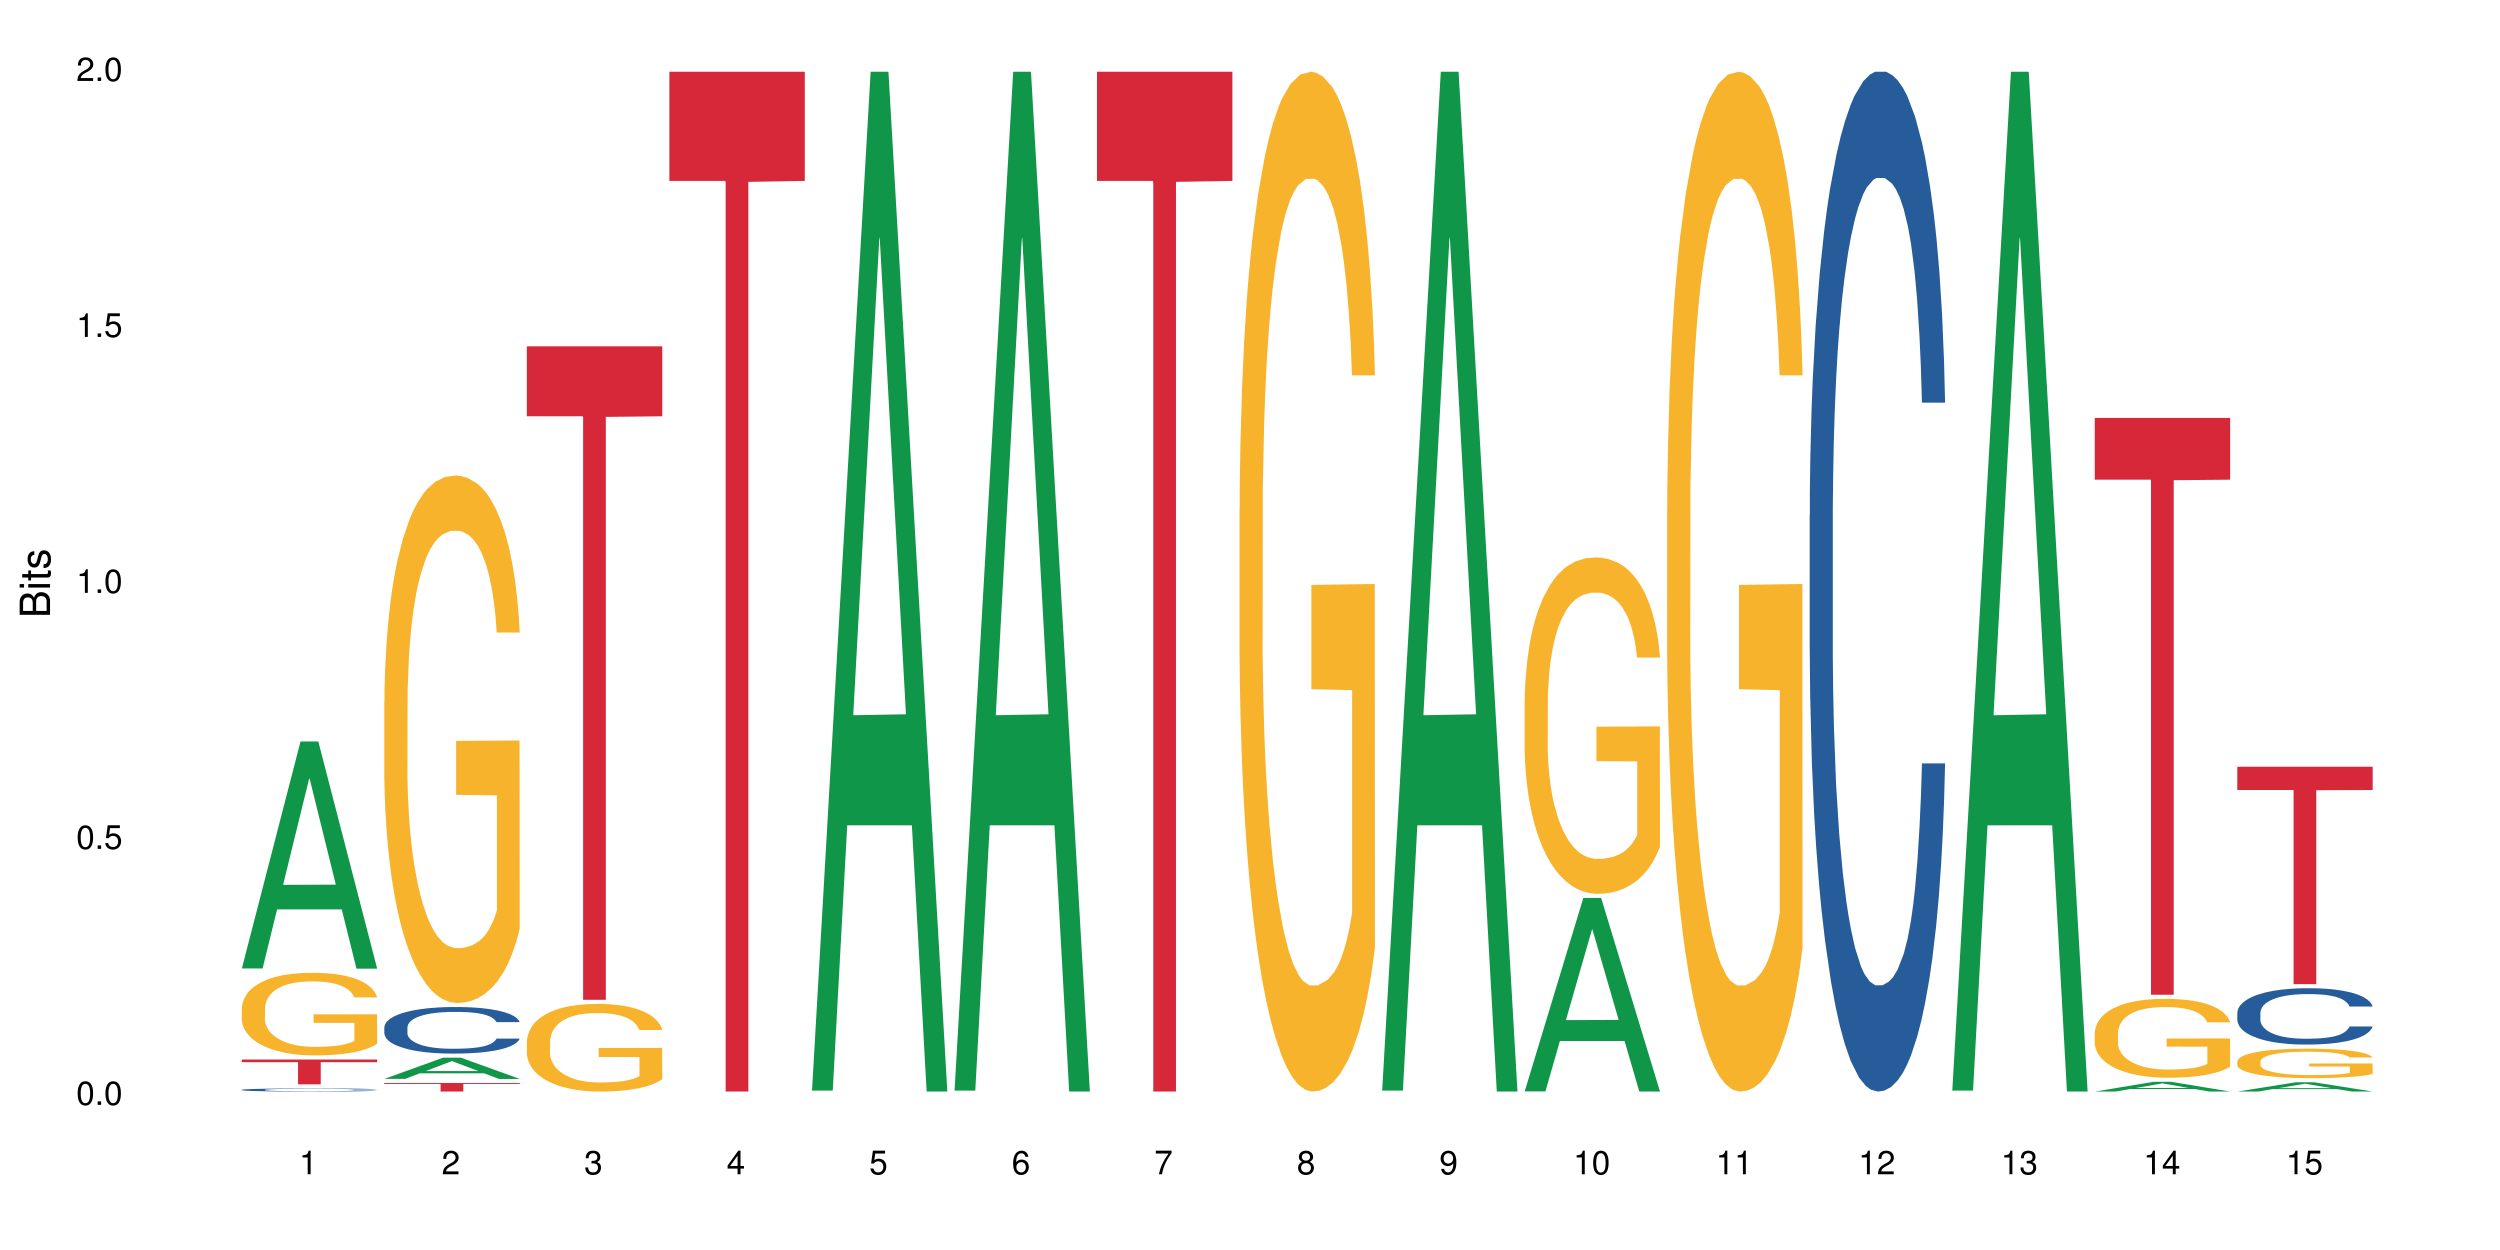 <?xml version="1.0" encoding="UTF-8"?>
<svg xmlns="http://www.w3.org/2000/svg" xmlns:xlink="http://www.w3.org/1999/xlink" width="720pt" height="360pt" viewBox="0 0 720 360" version="1.1">
<defs>
<g>
<symbol overflow="visible" id="glyph0-0">
<path style="stroke:none;" d=""/>
</symbol>
<symbol overflow="visible" id="glyph0-1">
<path style="stroke:none;" d="M 2.641 -6.797 C 2 -6.797 1.422 -6.531 1.078 -6.047 C 0.641 -5.453 0.406 -4.547 0.406 -3.297 C 0.406 -1 1.188 0.219 2.641 0.219 C 4.078 0.219 4.859 -1 4.859 -3.234 C 4.859 -4.562 4.656 -5.438 4.203 -6.047 C 3.844 -6.531 3.281 -6.797 2.641 -6.797 Z M 2.641 -6.047 C 3.547 -6.047 4 -5.125 4 -3.312 C 4 -1.375 3.562 -0.484 2.625 -0.484 C 1.734 -0.484 1.281 -1.422 1.281 -3.281 C 1.281 -5.141 1.734 -6.047 2.641 -6.047 Z M 2.641 -6.047 "/>
</symbol>
<symbol overflow="visible" id="glyph0-2">
<path style="stroke:none;" d="M 1.828 -1 L 0.828 -1 L 0.828 0 L 1.828 0 Z M 1.828 -1 "/>
</symbol>
<symbol overflow="visible" id="glyph0-3">
<path style="stroke:none;" d="M 4.562 -6.797 L 1.062 -6.797 L 0.547 -3.094 L 1.328 -3.094 C 1.719 -3.562 2.047 -3.734 2.578 -3.734 C 3.484 -3.734 4.062 -3.109 4.062 -2.094 C 4.062 -1.125 3.484 -0.531 2.578 -0.531 C 1.828 -0.531 1.375 -0.906 1.188 -1.672 L 0.328 -1.672 C 0.453 -1.109 0.547 -0.844 0.75 -0.594 C 1.125 -0.078 1.828 0.219 2.594 0.219 C 3.969 0.219 4.922 -0.781 4.922 -2.219 C 4.922 -3.562 4.031 -4.484 2.719 -4.484 C 2.25 -4.484 1.859 -4.359 1.469 -4.062 L 1.734 -5.969 L 4.562 -5.969 Z M 4.562 -6.797 "/>
</symbol>
<symbol overflow="visible" id="glyph0-4">
<path style="stroke:none;" d="M 2.484 -4.844 L 2.484 0 L 3.328 0 L 3.328 -6.797 L 2.766 -6.797 C 2.469 -5.75 2.281 -5.609 0.984 -5.453 L 0.984 -4.844 Z M 2.484 -4.844 "/>
</symbol>
<symbol overflow="visible" id="glyph0-5">
<path style="stroke:none;" d="M 4.859 -0.828 L 1.281 -0.828 C 1.359 -1.391 1.672 -1.75 2.5 -2.234 L 3.469 -2.75 C 4.406 -3.266 4.906 -3.969 4.906 -4.812 C 4.906 -5.375 4.672 -5.906 4.266 -6.266 C 3.859 -6.625 3.375 -6.797 2.719 -6.797 C 1.859 -6.797 1.219 -6.5 0.844 -5.922 C 0.609 -5.562 0.5 -5.125 0.484 -4.438 L 1.328 -4.438 C 1.359 -4.906 1.406 -5.188 1.531 -5.406 C 1.75 -5.812 2.188 -6.062 2.703 -6.062 C 3.469 -6.062 4.031 -5.516 4.031 -4.781 C 4.031 -4.25 3.719 -3.797 3.125 -3.438 L 2.234 -2.938 C 0.812 -2.141 0.406 -1.5 0.328 0 L 4.859 0 Z M 4.859 -0.828 "/>
</symbol>
<symbol overflow="visible" id="glyph0-6">
<path style="stroke:none;" d="M 2.125 -3.125 L 2.578 -3.125 C 3.516 -3.125 3.984 -2.703 3.984 -1.891 C 3.984 -1.031 3.469 -0.531 2.578 -0.531 C 1.656 -0.531 1.203 -0.984 1.156 -1.969 L 0.312 -1.969 C 0.344 -1.422 0.438 -1.078 0.609 -0.766 C 0.953 -0.109 1.625 0.219 2.547 0.219 C 3.953 0.219 4.859 -0.609 4.859 -1.906 C 4.859 -2.766 4.516 -3.25 3.703 -3.516 C 4.344 -3.766 4.656 -4.25 4.656 -4.938 C 4.656 -6.109 3.875 -6.797 2.578 -6.797 C 1.203 -6.797 0.484 -6.047 0.453 -4.609 L 1.297 -4.609 C 1.312 -5.016 1.344 -5.25 1.453 -5.453 C 1.641 -5.828 2.062 -6.062 2.594 -6.062 C 3.344 -6.062 3.797 -5.625 3.797 -4.906 C 3.797 -4.422 3.609 -4.141 3.25 -3.984 C 3.016 -3.891 2.719 -3.844 2.125 -3.844 Z M 2.125 -3.125 "/>
</symbol>
<symbol overflow="visible" id="glyph0-7">
<path style="stroke:none;" d="M 3.141 -1.625 L 3.141 0 L 3.984 0 L 3.984 -1.625 L 4.984 -1.625 L 4.984 -2.391 L 3.984 -2.391 L 3.984 -6.797 L 3.359 -6.797 L 0.266 -2.516 L 0.266 -1.625 Z M 3.141 -2.391 L 1 -2.391 L 3.141 -5.359 Z M 3.141 -2.391 "/>
</symbol>
<symbol overflow="visible" id="glyph0-8">
<path style="stroke:none;" d="M 4.781 -5.031 C 4.609 -6.141 3.891 -6.797 2.844 -6.797 C 2.094 -6.797 1.422 -6.438 1.031 -5.828 C 0.609 -5.172 0.406 -4.344 0.406 -3.094 C 0.406 -1.953 0.578 -1.234 0.984 -0.625 C 1.359 -0.078 1.953 0.219 2.703 0.219 C 3.984 0.219 4.922 -0.734 4.922 -2.078 C 4.922 -3.344 4.062 -4.234 2.844 -4.234 C 2.172 -4.234 1.641 -3.969 1.281 -3.469 C 1.281 -5.125 1.828 -6.047 2.797 -6.047 C 3.391 -6.047 3.797 -5.672 3.938 -5.031 Z M 2.734 -3.484 C 3.547 -3.484 4.062 -2.922 4.062 -2 C 4.062 -1.156 3.484 -0.531 2.703 -0.531 C 1.922 -0.531 1.328 -1.188 1.328 -2.047 C 1.328 -2.891 1.906 -3.484 2.734 -3.484 Z M 2.734 -3.484 "/>
</symbol>
<symbol overflow="visible" id="glyph0-9">
<path style="stroke:none;" d="M 4.984 -6.797 L 0.438 -6.797 L 0.438 -5.969 L 4.109 -5.969 C 2.5 -3.656 1.828 -2.234 1.328 0 L 2.219 0 C 2.594 -2.172 3.453 -4.047 4.984 -6.094 Z M 4.984 -6.797 "/>
</symbol>
<symbol overflow="visible" id="glyph0-10">
<path style="stroke:none;" d="M 3.75 -3.578 C 4.453 -4 4.688 -4.344 4.688 -4.984 C 4.688 -6.047 3.844 -6.797 2.641 -6.797 C 1.438 -6.797 0.594 -6.047 0.594 -4.984 C 0.594 -4.359 0.828 -4.016 1.516 -3.578 C 0.734 -3.203 0.359 -2.641 0.359 -1.891 C 0.359 -0.641 1.297 0.219 2.641 0.219 C 3.984 0.219 4.922 -0.641 4.922 -1.875 C 4.922 -2.641 4.531 -3.203 3.75 -3.578 Z M 2.641 -6.047 C 3.359 -6.047 3.812 -5.625 3.812 -4.969 C 3.812 -4.344 3.344 -3.922 2.641 -3.922 C 1.922 -3.922 1.453 -4.344 1.453 -4.984 C 1.453 -5.625 1.922 -6.047 2.641 -6.047 Z M 2.641 -3.203 C 3.484 -3.203 4.062 -2.672 4.062 -1.875 C 4.062 -1.062 3.484 -0.531 2.625 -0.531 C 1.797 -0.531 1.219 -1.078 1.219 -1.875 C 1.219 -2.672 1.797 -3.203 2.641 -3.203 Z M 2.641 -3.203 "/>
</symbol>
<symbol overflow="visible" id="glyph0-11">
<path style="stroke:none;" d="M 0.516 -1.547 C 0.672 -0.438 1.406 0.219 2.438 0.219 C 3.188 0.219 3.859 -0.141 4.266 -0.75 C 4.688 -1.406 4.891 -2.25 4.891 -3.484 C 4.891 -4.625 4.703 -5.359 4.312 -5.953 C 3.938 -6.5 3.344 -6.797 2.594 -6.797 C 1.297 -6.797 0.359 -5.844 0.359 -4.516 C 0.359 -3.25 1.234 -2.344 2.453 -2.344 C 3.094 -2.344 3.562 -2.578 4.016 -3.109 C 4 -1.453 3.469 -0.531 2.5 -0.531 C 1.906 -0.531 1.484 -0.906 1.359 -1.547 Z M 2.578 -6.062 C 3.375 -6.062 3.969 -5.406 3.969 -4.531 C 3.969 -3.688 3.375 -3.094 2.547 -3.094 C 1.734 -3.094 1.234 -3.672 1.234 -4.578 C 1.234 -5.438 1.797 -6.062 2.578 -6.062 Z M 2.578 -6.062 "/>
</symbol>
<symbol overflow="visible" id="glyph1-0">
<path style="stroke:none;" d=""/>
</symbol>
<symbol overflow="visible" id="glyph1-1">
<path style="stroke:none;" d="M 0 -0.953 L 0 -4.891 C 0 -5.719 -0.234 -6.344 -0.734 -6.797 C -1.188 -7.234 -1.812 -7.469 -2.5 -7.469 C -3.547 -7.469 -4.188 -7 -4.625 -5.875 C -4.984 -6.672 -5.641 -7.094 -6.531 -7.094 C -7.156 -7.094 -7.734 -6.859 -8.141 -6.391 C -8.562 -5.938 -8.75 -5.344 -8.75 -4.5 L -8.75 -0.953 Z M -4.984 -2.062 L -7.766 -2.062 L -7.766 -4.219 C -7.766 -4.844 -7.688 -5.203 -7.453 -5.5 C -7.219 -5.812 -6.859 -5.969 -6.375 -5.969 C -5.906 -5.969 -5.531 -5.812 -5.297 -5.5 C -5.062 -5.203 -4.984 -4.844 -4.984 -4.219 Z M -0.984 -2.062 L -4 -2.062 L -4 -4.781 C -4 -5.328 -3.859 -5.688 -3.578 -5.953 C -3.297 -6.219 -2.922 -6.359 -2.484 -6.359 C -2.062 -6.359 -1.688 -6.219 -1.406 -5.953 C -1.109 -5.688 -0.984 -5.328 -0.984 -4.781 Z M -0.984 -2.062 "/>
</symbol>
<symbol overflow="visible" id="glyph1-2">
<path style="stroke:none;" d="M -6.281 -1.797 L -6.281 -0.797 L 0 -0.797 L 0 -1.797 Z M -8.75 -1.797 L -8.75 -0.797 L -7.484 -0.797 L -7.484 -1.797 Z M -8.75 -1.797 "/>
</symbol>
<symbol overflow="visible" id="glyph1-3">
<path style="stroke:none;" d="M -6.281 -3.047 L -6.281 -2.016 L -8.016 -2.016 L -8.016 -1.016 L -6.281 -1.016 L -6.281 -0.172 L -5.469 -0.172 L -5.469 -1.016 L -0.719 -1.016 C -0.078 -1.016 0.281 -1.453 0.281 -2.234 C 0.281 -2.469 0.25 -2.719 0.188 -3.047 L -0.641 -3.047 C -0.609 -2.922 -0.594 -2.766 -0.594 -2.562 C -0.594 -2.141 -0.719 -2.016 -1.156 -2.016 L -5.469 -2.016 L -5.469 -3.047 Z M -6.281 -3.047 "/>
</symbol>
<symbol overflow="visible" id="glyph1-4">
<path style="stroke:none;" d="M -4.531 -5.25 C -5.766 -5.25 -6.469 -4.422 -6.469 -2.969 C -6.469 -1.516 -5.719 -0.562 -4.547 -0.562 C -3.562 -0.562 -3.094 -1.062 -2.734 -2.562 L -2.516 -3.484 C -2.344 -4.188 -2.094 -4.469 -1.625 -4.469 C -1.047 -4.469 -0.641 -3.875 -0.641 -3 C -0.641 -2.453 -0.797 -2 -1.062 -1.75 C -1.25 -1.594 -1.422 -1.531 -1.875 -1.469 L -1.875 -0.406 C -0.422 -0.453 0.281 -1.266 0.281 -2.922 C 0.281 -4.5 -0.5 -5.516 -1.719 -5.516 C -2.656 -5.516 -3.172 -4.984 -3.469 -3.734 L -3.703 -2.766 C -3.891 -1.953 -4.156 -1.609 -4.594 -1.609 C -5.172 -1.609 -5.547 -2.125 -5.547 -2.938 C -5.547 -3.75 -5.203 -4.172 -4.531 -4.203 Z M -4.531 -5.25 "/>
</symbol>
</g>
</defs>
<g id="surface26381">
<rect x="0" y="0" width="720" height="360" style="fill:rgb(100%,100%,100%);fill-opacity:1;stroke:none;"/>
<path style=" stroke:none;fill-rule:nonzero;fill:rgb(6.275%,58.824%,28.235%);fill-opacity:1;" d="M 69.629 278.922 L 69.672 278.859 L 86.547 213.547 L 91.672 213.547 L 108.629 278.98 L 102.668 278.98 L 98.418 261.902 L 79.797 261.902 L 75.629 278.922 L 69.629 278.922 L 81.586 254.836 L 96.711 254.773 L 89.172 224.238 L 89.086 224.176 L 89.004 224.359 L 81.547 254.773 L 81.586 254.836 Z M 69.629 278.922 "/>
<path style=" stroke:none;fill-rule:nonzero;fill:rgb(14.51%,36.078%,60%);fill-opacity:1;" d="M 69.629 313.859 L 69.676 313.859 L 69.676 313.84 L 69.82 313.809 L 70.152 313.77 L 70.484 313.742 L 71.34 313.695 L 72.531 313.648 L 73.766 313.609 L 74.672 313.59 L 75.48 313.574 L 77.332 313.543 L 78.523 313.527 L 79.809 313.512 L 81.375 313.5 L 82.52 313.488 L 85.086 313.477 L 86.988 313.473 L 88.461 313.469 L 91.648 313.469 L 93.551 313.473 L 94.93 313.477 L 96.453 313.484 L 97.738 313.488 L 99.973 313.508 L 101.969 313.531 L 102.871 313.543 L 104.301 313.57 L 105.395 313.594 L 106.156 313.617 L 107.012 313.648 L 107.77 313.684 L 108.344 313.727 L 108.629 313.762 L 101.969 313.762 L 101.637 313.727 L 101.258 313.703 L 100.543 313.668 L 99.828 313.645 L 98.832 313.621 L 97.926 313.605 L 96.691 313.59 L 95.598 313.578 L 94.453 313.574 L 93.359 313.566 L 91.27 313.562 L 87.938 313.562 L 86.086 313.57 L 85.086 313.578 L 83.66 313.59 L 82.66 313.598 L 81.473 313.617 L 80.664 313.629 L 79.664 313.652 L 78.949 313.668 L 78.141 313.695 L 77.668 313.719 L 77.238 313.742 L 76.859 313.77 L 76.574 313.797 L 76.383 313.828 L 76.289 313.855 L 76.289 313.984 L 76.383 314.016 L 76.621 314.051 L 77.238 314.098 L 78.141 314.145 L 79.188 314.176 L 80.188 314.203 L 80.758 314.215 L 81.52 314.227 L 82.707 314.242 L 84.422 314.262 L 85.418 314.266 L 86.941 314.273 L 88.512 314.277 L 90.602 314.277 L 92.457 314.273 L 93.695 314.27 L 94.977 314.262 L 96.738 314.25 L 97.832 314.234 L 98.781 314.219 L 99.496 314.203 L 99.973 314.191 L 100.684 314.164 L 101.258 314.137 L 101.684 314.109 L 101.969 314.082 L 108.629 314.082 L 108.344 314.113 L 107.914 314.145 L 107.484 314.168 L 106.82 314.199 L 106.059 314.223 L 104.965 314.254 L 104.062 314.273 L 102.871 314.293 L 101.777 314.309 L 100.59 314.32 L 98.832 314.34 L 97.688 314.348 L 96.453 314.355 L 94.977 314.359 L 93.125 314.367 L 91.125 314.371 L 89.27 314.371 L 87.273 314.367 L 85.801 314.367 L 83.848 314.359 L 81.426 314.344 L 79.664 314.328 L 78.285 314.312 L 77.098 314.297 L 75.766 314.273 L 74.051 314.238 L 73.008 314.211 L 72.293 314.188 L 71.484 314.152 L 70.914 314.125 L 70.246 314.078 L 69.773 314.02 L 69.629 313.977 Z M 69.629 313.859 "/>
<path style=" stroke:none;fill-rule:nonzero;fill:rgb(96.863%,70.196%,16.863%);fill-opacity:1;" d="M 69.629 290.355 L 69.676 290.332 L 69.676 289.898 L 69.867 288.922 L 70.344 287.574 L 70.961 286.465 L 71.625 285.594 L 72.055 285.141 L 72.77 284.488 L 73.387 284.008 L 74.957 283.031 L 76.953 282.117 L 78.047 281.727 L 79.285 281.355 L 81.043 280.945 L 81.852 280.793 L 84.324 280.445 L 87.133 280.227 L 90.223 280.16 L 91.648 280.184 L 93.598 280.27 L 96.262 280.508 L 97.785 280.727 L 98.973 280.945 L 100.211 281.227 L 101.73 281.66 L 103.16 282.184 L 104.301 282.703 L 105.441 283.355 L 106.391 284.051 L 107.199 284.812 L 107.914 285.727 L 108.344 286.488 L 108.629 287.246 L 102.016 287.246 L 101.637 286.488 L 101.207 285.898 L 100.496 285.184 L 99.781 284.66 L 99.066 284.246 L 97.738 283.684 L 96.594 283.336 L 95.168 283.031 L 93.789 282.836 L 92.219 282.703 L 91.27 282.66 L 88.746 282.66 L 86.465 282.812 L 85.133 282.988 L 84.184 283.16 L 82.852 283.488 L 82.043 283.746 L 81.566 283.922 L 80.141 284.594 L 79.188 285.203 L 78.664 285.617 L 78 286.27 L 77.523 286.855 L 77 287.727 L 76.715 288.379 L 76.336 289.855 L 76.289 293.77 L 76.43 294.594 L 76.715 295.484 L 77.098 296.27 L 77.668 297.094 L 78.238 297.723 L 79.234 298.57 L 80.094 299.137 L 80.758 299.508 L 82.043 300.094 L 82.566 300.289 L 83.801 300.68 L 85.086 300.984 L 86.656 301.246 L 87.844 301.375 L 89.746 301.484 L 92.172 301.484 L 95.027 301.355 L 96.832 301.18 L 98.07 301.008 L 98.879 300.855 L 99.875 300.613 L 100.59 300.398 L 101.258 300.16 L 102.062 299.789 L 102.062 294.594 L 90.316 294.57 L 90.316 292.137 L 108.578 292.117 L 108.629 300.613 L 107.629 301.203 L 106.391 301.766 L 105.203 302.203 L 103.965 302.57 L 102.207 302.984 L 100.781 303.246 L 98.594 303.551 L 96.594 303.746 L 94.504 303.875 L 92.648 303.941 L 90.461 303.961 L 88.512 303.918 L 86.418 303.789 L 84.754 303.613 L 83.23 303.398 L 81.711 303.113 L 79.809 302.656 L 78.57 302.289 L 77.285 301.832 L 76.004 301.289 L 74.859 300.703 L 74.102 300.246 L 73.34 299.723 L 72.531 299.07 L 71.77 298.332 L 71.199 297.66 L 70.676 296.898 L 70.297 296.18 L 69.914 295.203 L 69.723 294.422 L 69.629 293.746 Z M 69.629 290.355 "/>
<path style=" stroke:none;fill-rule:nonzero;fill:rgb(83.922%,15.686%,22.353%);fill-opacity:1;" d="M 69.629 305.141 L 108.629 305.141 L 108.629 305.906 L 92.375 305.914 L 92.375 312.289 L 85.836 312.289 L 85.836 305.922 L 85.742 305.906 L 69.629 305.906 Z M 69.629 305.141 "/>
<path style=" stroke:none;fill-rule:nonzero;fill:rgb(6.275%,58.824%,28.235%);fill-opacity:1;" d="M 110.68 310.719 L 110.723 310.715 L 127.598 304.613 L 132.719 304.613 L 149.68 310.727 L 143.719 310.727 L 139.469 309.129 L 120.848 309.129 L 116.68 310.719 L 110.68 310.719 L 122.637 308.473 L 137.762 308.465 L 130.223 305.613 L 130.137 305.609 L 130.055 305.625 L 122.598 308.465 L 122.637 308.473 Z M 110.68 310.719 "/>
<path style=" stroke:none;fill-rule:nonzero;fill:rgb(14.51%,36.078%,60%);fill-opacity:1;" d="M 110.68 295.867 L 110.727 295.852 L 110.727 295.559 L 110.871 295.094 L 111.203 294.508 L 111.535 294.102 L 112.391 293.379 L 113.582 292.68 L 114.816 292.141 L 115.723 291.824 L 116.531 291.578 L 118.383 291.125 L 119.574 290.891 L 120.859 290.684 L 122.426 290.477 L 123.57 290.352 L 126.137 290.156 L 128.039 290.07 L 129.512 290.035 L 132.699 290.035 L 134.602 290.082 L 135.98 290.145 L 137.504 290.242 L 138.789 290.352 L 141.023 290.621 L 143.02 290.965 L 143.922 291.16 L 145.352 291.543 L 146.445 291.91 L 147.207 292.227 L 148.062 292.68 L 148.82 293.23 L 149.395 293.855 L 149.68 294.383 L 143.02 294.383 L 142.688 293.895 L 142.305 293.516 L 141.594 293.012 L 140.879 292.656 L 139.883 292.301 L 138.977 292.066 L 137.742 291.836 L 136.648 291.688 L 135.504 291.578 L 134.41 291.504 L 132.32 291.43 L 129.895 291.43 L 128.988 291.457 L 127.137 291.555 L 126.137 291.641 L 124.711 291.812 L 123.711 291.969 L 122.523 292.215 L 121.715 292.422 L 120.715 292.742 L 120 293.023 L 119.191 293.43 L 118.719 293.734 L 118.289 294.078 L 117.91 294.48 L 117.625 294.91 L 117.434 295.363 L 117.34 295.805 L 117.34 297.703 L 117.434 298.145 L 117.672 298.66 L 118.289 299.406 L 119.191 300.055 L 120.238 300.57 L 121.238 300.938 L 121.809 301.109 L 122.57 301.305 L 123.758 301.551 L 125.473 301.793 L 126.469 301.891 L 127.992 301.988 L 129.562 302.039 L 131.652 302.039 L 133.508 301.988 L 134.746 301.93 L 136.027 301.832 L 137.789 301.621 L 138.883 301.426 L 139.832 301.195 L 140.547 300.961 L 141.023 300.766 L 141.734 300.387 L 142.305 299.969 L 142.734 299.539 L 143.02 299.125 L 149.68 299.125 L 149.395 299.613 L 148.965 300.09 L 148.535 300.445 L 147.871 300.875 L 147.109 301.254 L 146.016 301.684 L 145.113 301.965 L 143.922 302.273 L 142.828 302.504 L 141.641 302.711 L 139.883 302.957 L 138.738 303.082 L 137.504 303.191 L 136.027 303.289 L 134.176 303.375 L 132.176 303.422 L 130.32 303.434 L 128.324 303.41 L 126.852 303.363 L 124.898 303.25 L 122.473 303.031 L 120.715 302.797 L 119.336 302.566 L 118.148 302.32 L 116.816 301.988 L 115.102 301.449 L 114.059 301.035 L 113.344 300.691 L 112.535 300.215 L 111.965 299.785 L 111.297 299.098 L 110.824 298.23 L 110.68 297.555 Z M 110.68 295.867 "/>
<path style=" stroke:none;fill-rule:nonzero;fill:rgb(96.863%,70.196%,16.863%);fill-opacity:1;" d="M 110.68 202.008 L 110.727 201.871 L 110.727 199.094 L 110.918 192.852 L 111.395 184.25 L 112.012 177.176 L 112.676 171.625 L 113.105 168.715 L 113.82 164.551 L 114.438 161.5 L 116.008 155.258 L 118.004 149.43 L 119.098 146.934 L 120.336 144.574 L 122.094 141.938 L 122.902 140.965 L 125.375 138.746 L 128.18 137.359 L 131.273 136.941 L 132.699 137.082 L 134.648 137.637 L 137.312 139.164 L 138.836 140.551 L 140.023 141.938 L 141.262 143.742 L 142.781 146.516 L 144.207 149.844 L 145.352 153.176 L 146.492 157.336 L 147.441 161.777 L 148.25 166.633 L 148.965 172.457 L 149.395 177.312 L 149.68 182.172 L 143.066 182.172 L 142.688 177.312 L 142.258 173.57 L 141.547 168.992 L 140.832 165.66 L 140.117 163.023 L 138.789 159.418 L 137.645 157.199 L 136.219 155.258 L 134.84 154.008 L 133.27 153.176 L 132.32 152.898 L 129.797 152.898 L 127.516 153.867 L 126.184 154.977 L 125.234 156.09 L 123.902 158.168 L 123.094 159.836 L 122.617 160.945 L 121.191 165.246 L 120.238 169.129 L 119.715 171.766 L 119.051 175.926 L 118.574 179.672 L 118.051 185.223 L 117.766 189.383 L 117.387 198.816 L 117.34 223.789 L 117.48 229.062 L 117.766 234.75 L 118.148 239.742 L 118.719 245.016 L 119.289 249.039 L 120.285 254.449 L 121.145 258.059 L 121.809 260.414 L 123.094 264.16 L 123.617 265.41 L 124.852 267.906 L 126.137 269.848 L 127.707 271.516 L 128.895 272.348 L 130.797 273.039 L 133.223 273.039 L 136.078 272.207 L 137.883 271.098 L 139.121 269.988 L 139.93 269.016 L 140.926 267.492 L 141.641 266.102 L 142.305 264.578 L 143.113 262.219 L 143.113 229.062 L 131.367 228.922 L 131.367 213.387 L 149.629 213.246 L 149.68 267.492 L 148.68 271.234 L 147.441 274.844 L 146.254 277.617 L 145.016 279.977 L 143.258 282.613 L 141.832 284.277 L 139.645 286.219 L 137.645 287.469 L 135.555 288.301 L 133.699 288.715 L 131.512 288.855 L 129.562 288.578 L 127.469 287.746 L 125.805 286.637 L 124.281 285.25 L 122.762 283.445 L 120.859 280.531 L 119.621 278.172 L 118.336 275.258 L 117.055 271.793 L 115.91 268.047 L 115.152 265.133 L 114.391 261.801 L 113.582 257.641 L 112.82 252.922 L 112.25 248.621 L 111.727 243.766 L 111.348 239.188 L 110.965 232.945 L 110.773 227.953 L 110.68 223.652 Z M 110.68 202.008 "/>
<path style=" stroke:none;fill-rule:nonzero;fill:rgb(83.922%,15.686%,22.353%);fill-opacity:1;" d="M 110.68 311.906 L 149.68 311.906 L 149.68 312.168 L 133.426 312.172 L 133.426 314.371 L 126.887 314.371 L 126.887 312.172 L 126.793 312.168 L 110.68 312.168 Z M 110.68 311.906 "/>
<path style=" stroke:none;fill-rule:nonzero;fill:rgb(96.863%,70.196%,16.863%);fill-opacity:1;" d="M 151.73 299.938 L 151.777 299.914 L 151.777 299.453 L 151.969 298.418 L 152.445 296.988 L 153.062 295.812 L 153.727 294.891 L 154.156 294.406 L 154.871 293.715 L 155.488 293.207 L 157.059 292.168 L 159.055 291.199 L 160.148 290.785 L 161.387 290.395 L 163.145 289.957 L 163.953 289.793 L 166.426 289.426 L 169.23 289.195 L 172.324 289.125 L 173.75 289.148 L 175.699 289.242 L 178.363 289.492 L 179.887 289.723 L 181.074 289.957 L 182.312 290.254 L 183.832 290.715 L 185.258 291.27 L 186.402 291.824 L 187.543 292.516 L 188.492 293.254 L 189.301 294.059 L 190.016 295.027 L 190.445 295.836 L 190.73 296.641 L 184.117 296.641 L 183.738 295.836 L 183.309 295.211 L 182.598 294.449 L 181.883 293.898 L 181.168 293.461 L 179.84 292.859 L 178.695 292.492 L 177.27 292.168 L 175.891 291.961 L 174.32 291.824 L 173.371 291.777 L 170.848 291.777 L 168.566 291.938 L 167.234 292.121 L 166.285 292.309 L 164.953 292.652 L 164.145 292.93 L 163.668 293.113 L 162.242 293.828 L 161.289 294.473 L 160.766 294.91 L 160.102 295.605 L 159.625 296.227 L 159.102 297.148 L 158.816 297.84 L 158.438 299.406 L 158.391 303.559 L 158.531 304.434 L 158.816 305.379 L 159.199 306.211 L 159.77 307.086 L 160.34 307.754 L 161.336 308.652 L 162.195 309.254 L 162.859 309.645 L 164.145 310.266 L 164.668 310.473 L 165.902 310.891 L 167.188 311.211 L 168.758 311.488 L 169.945 311.629 L 171.848 311.742 L 174.273 311.742 L 177.129 311.605 L 178.934 311.418 L 180.172 311.234 L 180.98 311.074 L 181.977 310.82 L 182.691 310.59 L 183.355 310.336 L 184.164 309.945 L 184.164 304.434 L 172.418 304.41 L 172.418 301.828 L 190.68 301.805 L 190.73 310.82 L 189.73 311.441 L 188.492 312.043 L 187.305 312.504 L 186.066 312.895 L 184.309 313.332 L 182.883 313.609 L 180.695 313.934 L 178.695 314.141 L 176.605 314.277 L 174.75 314.348 L 172.562 314.371 L 170.613 314.324 L 168.52 314.188 L 166.855 314 L 165.332 313.77 L 163.812 313.473 L 161.91 312.988 L 160.672 312.594 L 159.387 312.109 L 158.105 311.535 L 156.961 310.914 L 156.203 310.43 L 155.441 309.875 L 154.633 309.184 L 153.871 308.398 L 153.301 307.684 L 152.777 306.879 L 152.398 306.117 L 152.016 305.078 L 151.824 304.25 L 151.73 303.535 Z M 151.73 299.938 "/>
<path style=" stroke:none;fill-rule:nonzero;fill:rgb(83.922%,15.686%,22.353%);fill-opacity:1;" d="M 151.73 99.746 L 190.73 99.746 L 190.73 119.891 L 174.477 120.066 L 174.477 287.945 L 167.938 287.945 L 167.938 120.246 L 167.84 119.891 L 151.73 119.891 Z M 151.73 99.746 "/>
<path style=" stroke:none;fill-rule:nonzero;fill:rgb(83.922%,15.686%,22.353%);fill-opacity:1;" d="M 192.781 20.664 L 231.781 20.664 L 231.781 52.102 L 215.527 52.379 L 215.527 314.371 L 208.988 314.371 L 208.988 52.652 L 208.891 52.102 L 192.781 52.102 Z M 192.781 20.664 "/>
<path style=" stroke:none;fill-rule:nonzero;fill:rgb(6.275%,58.824%,28.235%);fill-opacity:1;" d="M 233.832 314.094 L 233.875 313.82 L 250.746 20.664 L 255.871 20.664 L 272.832 314.371 L 266.871 314.371 L 262.621 237.703 L 244 237.703 L 239.832 314.094 L 233.832 314.094 L 245.789 205.988 L 260.914 205.711 L 253.371 68.648 L 253.289 68.375 L 253.207 69.199 L 245.75 205.711 L 245.789 205.988 Z M 233.832 314.094 "/>
<path style=" stroke:none;fill-rule:nonzero;fill:rgb(6.275%,58.824%,28.235%);fill-opacity:1;" d="M 274.883 314.094 L 274.926 313.82 L 291.797 20.664 L 296.922 20.664 L 313.883 314.371 L 307.922 314.371 L 303.672 237.703 L 285.051 237.703 L 280.883 314.094 L 274.883 314.094 L 286.84 205.988 L 301.965 205.711 L 294.422 68.648 L 294.34 68.375 L 294.258 69.199 L 286.801 205.711 L 286.84 205.988 Z M 274.883 314.094 "/>
<path style=" stroke:none;fill-rule:nonzero;fill:rgb(83.922%,15.686%,22.353%);fill-opacity:1;" d="M 315.934 20.664 L 354.93 20.664 L 354.93 52.102 L 338.68 52.379 L 338.68 314.371 L 332.141 314.371 L 332.141 52.652 L 332.043 52.102 L 315.934 52.102 Z M 315.934 20.664 "/>
<path style=" stroke:none;fill-rule:nonzero;fill:rgb(96.863%,70.196%,16.863%);fill-opacity:1;" d="M 356.984 146.461 L 357.031 146.191 L 357.031 140.828 L 357.223 128.758 L 357.699 112.129 L 358.316 98.449 L 358.98 87.719 L 359.41 82.086 L 360.121 74.039 L 360.742 68.141 L 362.312 56.07 L 364.309 44.805 L 365.402 39.977 L 366.637 35.414 L 368.398 30.32 L 369.207 28.441 L 371.68 24.148 L 374.484 21.469 L 377.578 20.664 L 379.004 20.93 L 380.953 22.004 L 383.617 24.953 L 385.141 27.637 L 386.328 30.32 L 387.562 33.805 L 389.086 39.172 L 390.512 45.609 L 391.656 52.047 L 392.797 60.094 L 393.746 68.676 L 394.555 78.062 L 395.27 89.328 L 395.695 98.715 L 395.98 108.105 L 389.371 108.105 L 388.992 98.715 L 388.562 91.477 L 387.852 82.625 L 387.137 76.188 L 386.422 71.09 L 385.09 64.117 L 383.949 59.824 L 382.523 56.07 L 381.145 53.656 L 379.574 52.047 L 378.625 51.508 L 376.102 51.508 L 373.82 53.387 L 372.488 55.531 L 371.535 57.68 L 370.207 61.703 L 369.398 64.922 L 368.922 67.066 L 367.496 75.383 L 366.543 82.891 L 366.02 87.988 L 365.355 96.035 L 364.879 103.277 L 364.355 114.004 L 364.07 122.051 L 363.691 140.293 L 363.641 188.574 L 363.785 198.766 L 364.07 209.762 L 364.449 219.418 L 365.023 229.609 L 365.594 237.391 L 366.59 247.852 L 367.445 254.824 L 368.113 259.383 L 369.398 266.625 L 369.922 269.039 L 371.156 273.867 L 372.441 277.625 L 374.012 280.844 L 375.199 282.453 L 377.102 283.793 L 379.527 283.793 L 382.379 282.184 L 384.188 280.039 L 385.426 277.891 L 386.234 276.016 L 387.23 273.062 L 387.945 270.383 L 388.609 267.43 L 389.418 262.871 L 389.418 198.766 L 377.672 198.496 L 377.672 168.457 L 395.934 168.188 L 395.98 273.062 L 394.984 280.305 L 393.746 287.281 L 392.559 292.645 L 391.32 297.203 L 389.562 302.301 L 388.137 305.52 L 385.949 309.273 L 383.949 311.688 L 381.855 313.297 L 380.004 314.102 L 377.816 314.371 L 375.863 313.836 L 373.773 312.227 L 372.109 310.078 L 370.586 307.398 L 369.062 303.91 L 367.16 298.277 L 365.926 293.719 L 364.641 288.086 L 363.355 281.379 L 362.215 274.137 L 361.453 268.504 L 360.695 262.066 L 359.887 254.02 L 359.125 244.898 L 358.555 236.586 L 358.031 227.195 L 357.648 218.344 L 357.27 206.277 L 357.078 196.621 L 356.984 188.305 Z M 356.984 146.461 "/>
<path style=" stroke:none;fill-rule:nonzero;fill:rgb(6.275%,58.824%,28.235%);fill-opacity:1;" d="M 398.035 314.094 L 398.078 313.82 L 414.949 20.664 L 420.074 20.664 L 437.031 314.371 L 431.074 314.371 L 426.824 237.703 L 408.199 237.703 L 404.035 314.094 L 398.035 314.094 L 409.992 205.988 L 425.117 205.711 L 417.574 68.648 L 417.492 68.375 L 417.41 69.199 L 409.949 205.711 L 409.992 205.988 Z M 398.035 314.094 "/>
<path style=" stroke:none;fill-rule:nonzero;fill:rgb(6.275%,58.824%,28.235%);fill-opacity:1;" d="M 439.086 314.316 L 439.129 314.266 L 456 258.605 L 461.125 258.605 L 478.082 314.371 L 472.125 314.371 L 467.875 299.812 L 449.25 299.812 L 445.086 314.316 L 439.086 314.316 L 451.043 293.793 L 466.168 293.738 L 458.625 267.715 L 458.543 267.664 L 458.461 267.82 L 451 293.738 L 451.043 293.793 Z M 439.086 314.316 "/>
<path style=" stroke:none;fill-rule:nonzero;fill:rgb(96.863%,70.196%,16.863%);fill-opacity:1;" d="M 439.086 202.031 L 439.133 201.941 L 439.133 200.172 L 439.324 196.191 L 439.801 190.703 L 440.418 186.191 L 441.082 182.652 L 441.512 180.793 L 442.223 178.141 L 442.844 176.191 L 444.41 172.211 L 446.41 168.492 L 447.504 166.902 L 448.738 165.398 L 450.5 163.715 L 451.309 163.098 L 453.781 161.68 L 456.586 160.797 L 459.68 160.531 L 461.105 160.617 L 463.055 160.973 L 465.719 161.945 L 467.242 162.832 L 468.43 163.715 L 469.664 164.867 L 471.188 166.637 L 472.613 168.758 L 473.754 170.883 L 474.898 173.539 L 475.848 176.371 L 476.656 179.465 L 477.371 183.184 L 477.797 186.281 L 478.082 189.379 L 471.473 189.379 L 471.094 186.281 L 470.664 183.891 L 469.949 180.969 L 469.238 178.848 L 468.523 177.164 L 467.191 174.863 L 466.051 173.449 L 464.625 172.211 L 463.246 171.414 L 461.676 170.883 L 460.727 170.707 L 458.203 170.707 L 455.922 171.324 L 454.59 172.035 L 453.637 172.742 L 452.309 174.07 L 451.5 175.129 L 451.023 175.84 L 449.598 178.582 L 448.645 181.059 L 448.121 182.742 L 447.457 185.395 L 446.98 187.785 L 446.457 191.324 L 446.172 193.977 L 445.793 199.996 L 445.742 215.922 L 445.887 219.285 L 446.172 222.914 L 446.551 226.102 L 447.121 229.461 L 447.695 232.027 L 448.691 235.48 L 449.547 237.781 L 450.215 239.285 L 451.5 241.672 L 452.02 242.469 L 453.258 244.062 L 454.543 245.301 L 456.113 246.363 L 457.301 246.895 L 459.203 247.336 L 461.629 247.336 L 464.48 246.805 L 466.289 246.098 L 467.527 245.391 L 468.336 244.77 L 469.332 243.797 L 470.047 242.914 L 470.711 241.938 L 471.52 240.434 L 471.52 219.285 L 459.773 219.199 L 459.773 209.285 L 478.035 209.199 L 478.082 243.797 L 477.086 246.188 L 475.848 248.488 L 474.66 250.258 L 473.422 251.762 L 471.664 253.441 L 470.238 254.504 L 468.047 255.742 L 466.051 256.539 L 463.957 257.07 L 462.105 257.336 L 459.918 257.426 L 457.965 257.246 L 455.875 256.715 L 454.211 256.008 L 452.688 255.125 L 451.164 253.973 L 449.262 252.113 L 448.027 250.609 L 446.742 248.754 L 445.457 246.539 L 444.316 244.152 L 443.555 242.293 L 442.797 240.168 L 441.988 237.516 L 441.227 234.508 L 440.656 231.762 L 440.133 228.664 L 439.75 225.746 L 439.371 221.766 L 439.18 218.578 L 439.086 215.836 Z M 439.086 202.031 "/>
<path style=" stroke:none;fill-rule:nonzero;fill:rgb(96.863%,70.196%,16.863%);fill-opacity:1;" d="M 480.137 146.461 L 480.184 146.191 L 480.184 140.828 L 480.375 128.758 L 480.848 112.129 L 481.469 98.449 L 482.133 87.719 L 482.562 82.086 L 483.273 74.039 L 483.895 68.141 L 485.461 56.07 L 487.461 44.805 L 488.555 39.977 L 489.789 35.414 L 491.551 30.32 L 492.359 28.441 L 494.832 24.148 L 497.637 21.469 L 500.73 20.664 L 502.156 20.93 L 504.105 22.004 L 506.77 24.953 L 508.289 27.637 L 509.48 30.32 L 510.715 33.805 L 512.238 39.172 L 513.664 45.609 L 514.805 52.047 L 515.949 60.094 L 516.898 68.676 L 517.707 78.062 L 518.422 89.328 L 518.848 98.715 L 519.133 108.105 L 512.523 108.105 L 512.145 98.715 L 511.715 91.477 L 511 82.625 L 510.289 76.188 L 509.574 71.09 L 508.242 64.117 L 507.102 59.824 L 505.676 56.07 L 504.297 53.656 L 502.727 52.047 L 501.773 51.508 L 499.254 51.508 L 496.973 53.387 L 495.641 55.531 L 494.688 57.68 L 493.359 61.703 L 492.551 64.922 L 492.074 67.066 L 490.648 75.383 L 489.695 82.891 L 489.172 87.988 L 488.508 96.035 L 488.031 103.277 L 487.508 114.004 L 487.223 122.051 L 486.844 140.293 L 486.793 188.574 L 486.938 198.766 L 487.223 209.762 L 487.602 219.418 L 488.172 229.609 L 488.746 237.391 L 489.742 247.852 L 490.598 254.824 L 491.266 259.383 L 492.551 266.625 L 493.07 269.039 L 494.309 273.867 L 495.594 277.625 L 497.164 280.844 L 498.352 282.453 L 500.254 283.793 L 502.68 283.793 L 505.531 282.184 L 507.34 280.039 L 508.578 277.891 L 509.387 276.016 L 510.383 273.062 L 511.098 270.383 L 511.762 267.43 L 512.57 262.871 L 512.57 198.766 L 500.824 198.496 L 500.824 168.457 L 519.086 168.188 L 519.133 273.062 L 518.137 280.305 L 516.898 287.281 L 515.711 292.645 L 514.473 297.203 L 512.715 302.301 L 511.289 305.52 L 509.098 309.273 L 507.102 311.688 L 505.008 313.297 L 503.156 314.102 L 500.969 314.371 L 499.016 313.836 L 496.926 312.227 L 495.262 310.078 L 493.738 307.398 L 492.215 303.91 L 490.312 298.277 L 489.078 293.719 L 487.793 288.086 L 486.508 281.379 L 485.367 274.137 L 484.605 268.504 L 483.848 262.066 L 483.039 254.02 L 482.277 244.898 L 481.707 236.586 L 481.184 227.195 L 480.801 218.344 L 480.422 206.277 L 480.23 196.621 L 480.137 188.305 Z M 480.137 146.461 "/>
<path style=" stroke:none;fill-rule:nonzero;fill:rgb(14.51%,36.078%,60%);fill-opacity:1;" d="M 521.188 148.457 L 521.234 148.188 L 521.234 141.742 L 521.379 131.543 L 521.711 118.656 L 522.043 109.797 L 522.898 93.957 L 524.09 78.652 L 525.324 66.84 L 526.227 59.859 L 527.035 54.492 L 528.891 44.559 L 530.082 39.457 L 531.363 34.891 L 532.934 30.328 L 534.074 27.645 L 536.645 23.348 L 538.547 21.469 L 540.02 20.664 L 543.207 20.664 L 545.109 21.738 L 546.488 23.078 L 548.012 25.227 L 549.293 27.645 L 551.531 33.551 L 553.527 41.066 L 554.43 45.363 L 555.855 53.684 L 556.949 61.738 L 557.711 68.719 L 558.566 78.652 L 559.328 90.734 L 559.898 104.426 L 560.184 115.969 L 553.527 115.969 L 553.195 105.23 L 552.812 96.91 L 552.102 85.902 L 551.387 78.117 L 550.387 70.332 L 549.484 65.23 L 548.246 60.129 L 547.152 56.906 L 546.012 54.492 L 544.918 52.879 L 542.824 51.27 L 540.402 51.27 L 539.496 51.805 L 537.641 53.953 L 536.645 55.832 L 535.215 59.59 L 534.219 63.082 L 533.027 68.449 L 532.219 73.016 L 531.223 79.996 L 530.508 86.172 L 529.699 95.031 L 529.223 101.742 L 528.797 109.258 L 528.414 118.117 L 528.129 127.516 L 527.941 137.449 L 527.844 147.113 L 527.844 188.727 L 527.941 198.391 L 528.18 209.668 L 528.797 226.043 L 529.699 240.273 L 530.746 251.547 L 531.746 259.602 L 532.316 263.359 L 533.078 267.656 L 534.266 273.027 L 535.977 278.395 L 536.977 280.543 L 538.5 282.691 L 540.066 283.766 L 542.16 283.766 L 544.016 282.691 L 545.25 281.348 L 546.535 279.199 L 548.297 274.637 L 549.391 270.34 L 550.34 265.242 L 551.055 260.141 L 551.531 255.844 L 552.242 247.52 L 552.812 238.395 L 553.242 228.996 L 553.527 219.867 L 560.184 219.867 L 559.898 230.609 L 559.473 241.078 L 559.043 248.863 L 558.379 258.262 L 557.617 266.582 L 556.523 275.98 L 555.621 282.152 L 554.43 288.867 L 553.336 293.969 L 552.148 298.531 L 550.387 303.898 L 549.246 306.586 L 548.012 309 L 546.535 311.148 L 544.68 313.027 L 542.684 314.102 L 540.828 314.371 L 538.832 313.832 L 537.355 312.762 L 535.406 310.344 L 532.98 305.512 L 531.223 300.41 L 529.844 295.309 L 528.652 289.941 L 527.32 282.691 L 525.609 270.879 L 524.562 261.75 L 523.852 254.234 L 523.043 243.762 L 522.473 234.367 L 521.805 219.332 L 521.328 200.27 L 521.188 185.504 Z M 521.188 148.457 "/>
<path style=" stroke:none;fill-rule:nonzero;fill:rgb(6.275%,58.824%,28.235%);fill-opacity:1;" d="M 562.238 314.094 L 562.277 313.82 L 579.152 20.664 L 584.277 20.664 L 601.234 314.371 L 595.277 314.371 L 591.027 237.703 L 572.402 237.703 L 568.238 314.094 L 562.238 314.094 L 574.195 205.988 L 589.32 205.711 L 581.777 68.648 L 581.695 68.375 L 581.613 69.199 L 574.152 205.711 L 574.195 205.988 Z M 562.238 314.094 "/>
<path style=" stroke:none;fill-rule:nonzero;fill:rgb(6.275%,58.824%,28.235%);fill-opacity:1;" d="M 603.289 314.367 L 603.328 314.367 L 620.203 311.566 L 625.328 311.566 L 642.285 314.371 L 636.328 314.371 L 632.078 313.641 L 613.453 313.641 L 609.289 314.367 L 603.289 314.367 L 615.246 313.336 L 630.371 313.332 L 622.828 312.023 L 622.746 312.023 L 622.664 312.031 L 615.203 313.332 L 615.246 313.336 Z M 603.289 314.367 "/>
<path style=" stroke:none;fill-rule:nonzero;fill:rgb(96.863%,70.196%,16.863%);fill-opacity:1;" d="M 603.289 297.398 L 603.336 297.379 L 603.336 296.961 L 603.527 296.027 L 604 294.742 L 604.621 293.684 L 605.285 292.855 L 605.715 292.418 L 606.426 291.797 L 607.047 291.34 L 608.613 290.406 L 610.613 289.535 L 611.707 289.16 L 612.941 288.809 L 614.703 288.414 L 615.512 288.27 L 617.984 287.938 L 620.789 287.73 L 623.883 287.668 L 625.309 287.688 L 627.258 287.77 L 629.922 288 L 631.441 288.207 L 632.633 288.414 L 633.867 288.684 L 635.391 289.098 L 636.816 289.598 L 637.957 290.094 L 639.102 290.715 L 640.051 291.379 L 640.859 292.105 L 641.574 292.977 L 642 293.703 L 642.285 294.43 L 635.676 294.43 L 635.297 293.703 L 634.867 293.145 L 634.152 292.461 L 633.441 291.961 L 632.727 291.566 L 631.395 291.027 L 630.254 290.695 L 628.828 290.406 L 627.449 290.219 L 625.879 290.094 L 624.926 290.051 L 622.406 290.051 L 620.125 290.199 L 618.793 290.363 L 617.84 290.531 L 616.508 290.84 L 615.699 291.09 L 615.227 291.258 L 613.797 291.898 L 612.848 292.48 L 612.324 292.875 L 611.66 293.496 L 611.184 294.059 L 610.66 294.887 L 610.375 295.512 L 609.992 296.922 L 609.945 300.656 L 610.09 301.445 L 610.375 302.293 L 610.754 303.043 L 611.324 303.832 L 611.895 304.434 L 612.895 305.242 L 613.75 305.781 L 614.418 306.133 L 615.699 306.695 L 616.223 306.879 L 617.461 307.254 L 618.746 307.543 L 620.312 307.793 L 621.504 307.918 L 623.406 308.023 L 625.832 308.023 L 628.684 307.898 L 630.492 307.73 L 631.727 307.566 L 632.535 307.422 L 633.535 307.191 L 634.25 306.984 L 634.914 306.758 L 635.723 306.402 L 635.723 301.445 L 623.977 301.422 L 623.977 299.098 L 642.238 299.078 L 642.285 307.191 L 641.289 307.754 L 640.051 308.293 L 638.863 308.707 L 637.625 309.059 L 635.867 309.453 L 634.438 309.703 L 632.25 309.992 L 630.254 310.18 L 628.16 310.305 L 626.305 310.367 L 624.117 310.387 L 622.168 310.348 L 620.078 310.223 L 618.41 310.055 L 616.891 309.848 L 615.367 309.578 L 613.465 309.141 L 612.23 308.789 L 610.945 308.355 L 609.66 307.836 L 608.52 307.273 L 607.758 306.84 L 606.996 306.34 L 606.188 305.719 L 605.43 305.012 L 604.859 304.371 L 604.336 303.645 L 603.953 302.957 L 603.574 302.023 L 603.383 301.277 L 603.289 300.637 Z M 603.289 297.398 "/>
<path style=" stroke:none;fill-rule:nonzero;fill:rgb(83.922%,15.686%,22.353%);fill-opacity:1;" d="M 603.289 120.363 L 642.285 120.363 L 642.285 138.145 L 626.031 138.301 L 626.031 286.488 L 619.492 286.488 L 619.492 138.457 L 619.398 138.145 L 603.289 138.145 Z M 603.289 120.363 "/>
<path style=" stroke:none;fill-rule:nonzero;fill:rgb(6.275%,58.824%,28.235%);fill-opacity:1;" d="M 644.34 314.367 L 644.379 314.367 L 661.254 311.684 L 666.379 311.684 L 683.336 314.371 L 677.379 314.371 L 673.129 313.668 L 654.504 313.668 L 650.34 314.367 L 644.34 314.367 L 656.297 313.379 L 671.422 313.375 L 663.879 312.121 L 663.797 312.121 L 663.715 312.129 L 656.254 313.375 L 656.297 313.379 Z M 644.34 314.367 "/>
<path style=" stroke:none;fill-rule:nonzero;fill:rgb(14.51%,36.078%,60%);fill-opacity:1;" d="M 644.34 291.676 L 644.387 291.66 L 644.387 291.305 L 644.527 290.738 L 644.863 290.027 L 645.195 289.539 L 646.051 288.664 L 647.238 287.82 L 648.477 287.168 L 649.379 286.781 L 650.188 286.484 L 652.043 285.938 L 653.23 285.656 L 654.516 285.402 L 656.086 285.148 L 657.227 285.004 L 659.797 284.766 L 661.699 284.66 L 663.172 284.617 L 666.359 284.617 L 668.262 284.676 L 669.641 284.75 L 671.16 284.867 L 672.445 285.004 L 674.68 285.328 L 676.68 285.742 L 677.582 285.98 L 679.008 286.441 L 680.102 286.887 L 680.863 287.27 L 681.719 287.82 L 682.48 288.484 L 683.051 289.242 L 683.336 289.879 L 676.68 289.879 L 676.348 289.285 L 675.965 288.828 L 675.254 288.219 L 674.539 287.789 L 673.539 287.359 L 672.637 287.078 L 671.398 286.797 L 670.305 286.617 L 669.164 286.484 L 668.07 286.395 L 665.977 286.309 L 663.551 286.309 L 662.648 286.336 L 660.793 286.453 L 659.797 286.559 L 658.367 286.766 L 657.371 286.961 L 656.18 287.254 L 655.371 287.508 L 654.375 287.895 L 653.66 288.234 L 652.852 288.723 L 652.375 289.094 L 651.949 289.508 L 651.566 290 L 651.281 290.52 L 651.094 291.066 L 650.996 291.602 L 650.996 293.898 L 651.094 294.434 L 651.328 295.055 L 651.949 295.961 L 652.852 296.746 L 653.898 297.367 L 654.898 297.812 L 655.469 298.02 L 656.23 298.258 L 657.418 298.555 L 659.129 298.852 L 660.129 298.969 L 661.648 299.086 L 663.219 299.148 L 665.312 299.148 L 667.168 299.086 L 668.402 299.012 L 669.688 298.895 L 671.449 298.645 L 672.543 298.406 L 673.492 298.125 L 674.207 297.844 L 674.68 297.605 L 675.395 297.145 L 675.965 296.641 L 676.395 296.121 L 676.68 295.617 L 683.336 295.617 L 683.051 296.211 L 682.625 296.789 L 682.195 297.219 L 681.531 297.738 L 680.77 298.199 L 679.676 298.719 L 678.77 299.059 L 677.582 299.43 L 676.488 299.711 L 675.301 299.961 L 673.539 300.258 L 672.398 300.406 L 671.16 300.539 L 669.688 300.66 L 667.832 300.762 L 665.836 300.824 L 663.98 300.836 L 661.984 300.809 L 660.508 300.75 L 658.559 300.613 L 656.133 300.348 L 654.375 300.066 L 652.996 299.785 L 651.805 299.488 L 650.473 299.086 L 648.762 298.434 L 647.715 297.93 L 647.004 297.516 L 646.195 296.938 L 645.621 296.418 L 644.957 295.59 L 644.48 294.535 L 644.34 293.719 Z M 644.34 291.676 "/>
<path style=" stroke:none;fill-rule:nonzero;fill:rgb(96.863%,70.196%,16.863%);fill-opacity:1;" d="M 644.34 305.652 L 644.387 305.645 L 644.387 305.488 L 644.578 305.141 L 645.051 304.66 L 645.672 304.266 L 646.336 303.953 L 646.766 303.793 L 647.477 303.559 L 648.098 303.387 L 649.664 303.039 L 651.664 302.715 L 652.758 302.574 L 653.992 302.441 L 655.754 302.297 L 656.562 302.242 L 659.035 302.117 L 661.84 302.039 L 664.934 302.016 L 666.359 302.023 L 668.309 302.055 L 670.973 302.141 L 672.492 302.219 L 673.684 302.297 L 674.918 302.398 L 676.441 302.551 L 677.867 302.738 L 679.008 302.922 L 680.152 303.156 L 681.102 303.402 L 681.91 303.676 L 682.625 304 L 683.051 304.273 L 683.336 304.543 L 676.727 304.543 L 676.348 304.273 L 675.918 304.062 L 675.203 303.809 L 674.492 303.621 L 673.777 303.473 L 672.445 303.273 L 671.305 303.148 L 669.879 303.039 L 668.5 302.969 L 666.93 302.922 L 665.977 302.906 L 663.457 302.906 L 661.176 302.961 L 659.844 303.023 L 658.891 303.086 L 657.559 303.203 L 656.75 303.297 L 656.277 303.359 L 654.848 303.598 L 653.898 303.816 L 653.375 303.961 L 652.711 304.195 L 652.234 304.402 L 651.711 304.715 L 651.426 304.945 L 651.043 305.473 L 650.996 306.867 L 651.141 307.164 L 651.426 307.48 L 651.805 307.762 L 652.375 308.055 L 652.945 308.281 L 653.945 308.582 L 654.801 308.785 L 655.469 308.914 L 656.75 309.125 L 657.273 309.195 L 658.512 309.332 L 659.797 309.441 L 661.363 309.535 L 662.555 309.582 L 664.457 309.621 L 666.883 309.621 L 669.734 309.574 L 671.543 309.512 L 672.777 309.449 L 673.586 309.395 L 674.586 309.309 L 675.301 309.234 L 675.965 309.148 L 676.773 309.016 L 676.773 307.164 L 665.027 307.156 L 665.027 306.289 L 683.289 306.281 L 683.336 309.309 L 682.34 309.52 L 681.102 309.723 L 679.914 309.875 L 678.676 310.008 L 676.918 310.156 L 675.488 310.25 L 673.301 310.355 L 671.305 310.426 L 669.211 310.473 L 667.355 310.496 L 665.168 310.504 L 663.219 310.488 L 661.129 310.441 L 659.461 310.379 L 657.941 310.301 L 656.418 310.203 L 654.516 310.039 L 653.281 309.906 L 651.996 309.746 L 650.711 309.551 L 649.57 309.34 L 648.809 309.18 L 648.047 308.992 L 647.238 308.762 L 646.48 308.496 L 645.91 308.258 L 645.387 307.984 L 645.004 307.73 L 644.625 307.379 L 644.434 307.102 L 644.34 306.859 Z M 644.34 305.652 "/>
<path style=" stroke:none;fill-rule:nonzero;fill:rgb(83.922%,15.686%,22.353%);fill-opacity:1;" d="M 644.34 220.816 L 683.336 220.816 L 683.336 227.52 L 667.082 227.578 L 667.082 283.438 L 660.543 283.438 L 660.543 227.637 L 660.449 227.52 L 644.34 227.52 Z M 644.34 220.816 "/>
<g style="fill:rgb(0%,0%,0%);fill-opacity:1;">
  <use xlink:href="#glyph0-1" x="21.957" y="318.198"/>
  <use xlink:href="#glyph0-2" x="27.291" y="318.198"/>
  <use xlink:href="#glyph0-1" x="29.958" y="318.198"/>
</g>
<g style="fill:rgb(0%,0%,0%);fill-opacity:1;">
  <use xlink:href="#glyph0-1" x="21.957" y="244.476"/>
  <use xlink:href="#glyph0-2" x="27.291" y="244.476"/>
  <use xlink:href="#glyph0-3" x="29.958" y="244.476"/>
</g>
<g style="fill:rgb(0%,0%,0%);fill-opacity:1;">
  <use xlink:href="#glyph0-4" x="21.957" y="170.753"/>
  <use xlink:href="#glyph0-2" x="27.291" y="170.753"/>
  <use xlink:href="#glyph0-1" x="29.958" y="170.753"/>
</g>
<g style="fill:rgb(0%,0%,0%);fill-opacity:1;">
  <use xlink:href="#glyph0-4" x="21.957" y="97.034"/>
  <use xlink:href="#glyph0-2" x="27.291" y="97.034"/>
  <use xlink:href="#glyph0-3" x="29.958" y="97.034"/>
</g>
<g style="fill:rgb(0%,0%,0%);fill-opacity:1;">
  <use xlink:href="#glyph0-5" x="21.957" y="23.312"/>
  <use xlink:href="#glyph0-2" x="27.291" y="23.312"/>
  <use xlink:href="#glyph0-1" x="29.958" y="23.312"/>
</g>
<g style="fill:rgb(0%,0%,0%);fill-opacity:1;">
  <use xlink:href="#glyph0-4" x="86.129" y="338.19"/>
</g>
<g style="fill:rgb(0%,0%,0%);fill-opacity:1;">
  <use xlink:href="#glyph0-5" x="127.18" y="338.19"/>
</g>
<g style="fill:rgb(0%,0%,0%);fill-opacity:1;">
  <use xlink:href="#glyph0-6" x="168.23" y="338.19"/>
</g>
<g style="fill:rgb(0%,0%,0%);fill-opacity:1;">
  <use xlink:href="#glyph0-7" x="209.281" y="338.19"/>
</g>
<g style="fill:rgb(0%,0%,0%);fill-opacity:1;">
  <use xlink:href="#glyph0-3" x="250.332" y="338.19"/>
</g>
<g style="fill:rgb(0%,0%,0%);fill-opacity:1;">
  <use xlink:href="#glyph0-8" x="291.383" y="338.19"/>
</g>
<g style="fill:rgb(0%,0%,0%);fill-opacity:1;">
  <use xlink:href="#glyph0-9" x="332.434" y="338.19"/>
</g>
<g style="fill:rgb(0%,0%,0%);fill-opacity:1;">
  <use xlink:href="#glyph0-10" x="373.484" y="338.19"/>
</g>
<g style="fill:rgb(0%,0%,0%);fill-opacity:1;">
  <use xlink:href="#glyph0-11" x="414.535" y="338.19"/>
</g>
<g style="fill:rgb(0%,0%,0%);fill-opacity:1;">
  <use xlink:href="#glyph0-4" x="453.086" y="338.19"/>
  <use xlink:href="#glyph0-1" x="458.42" y="338.19"/>
</g>
<g style="fill:rgb(0%,0%,0%);fill-opacity:1;">
  <use xlink:href="#glyph0-4" x="494.137" y="338.19"/>
  <use xlink:href="#glyph0-4" x="499.471" y="338.19"/>
</g>
<g style="fill:rgb(0%,0%,0%);fill-opacity:1;">
  <use xlink:href="#glyph0-4" x="535.188" y="338.19"/>
  <use xlink:href="#glyph0-5" x="540.521" y="338.19"/>
</g>
<g style="fill:rgb(0%,0%,0%);fill-opacity:1;">
  <use xlink:href="#glyph0-4" x="576.238" y="338.19"/>
  <use xlink:href="#glyph0-6" x="581.572" y="338.19"/>
</g>
<g style="fill:rgb(0%,0%,0%);fill-opacity:1;">
  <use xlink:href="#glyph0-4" x="617.289" y="338.19"/>
  <use xlink:href="#glyph0-7" x="622.623" y="338.19"/>
</g>
<g style="fill:rgb(0%,0%,0%);fill-opacity:1;">
  <use xlink:href="#glyph0-4" x="658.34" y="338.19"/>
  <use xlink:href="#glyph0-3" x="663.674" y="338.19"/>
</g>
<g style="fill:rgb(0%,0%,0%);fill-opacity:1;">
  <use xlink:href="#glyph1-1" x="14.412" y="178.016"/>
  <use xlink:href="#glyph1-2" x="14.412" y="170.012"/>
  <use xlink:href="#glyph1-3" x="14.412" y="167.348"/>
  <use xlink:href="#glyph1-4" x="14.412" y="164.012"/>
</g>
</g>
</svg>
